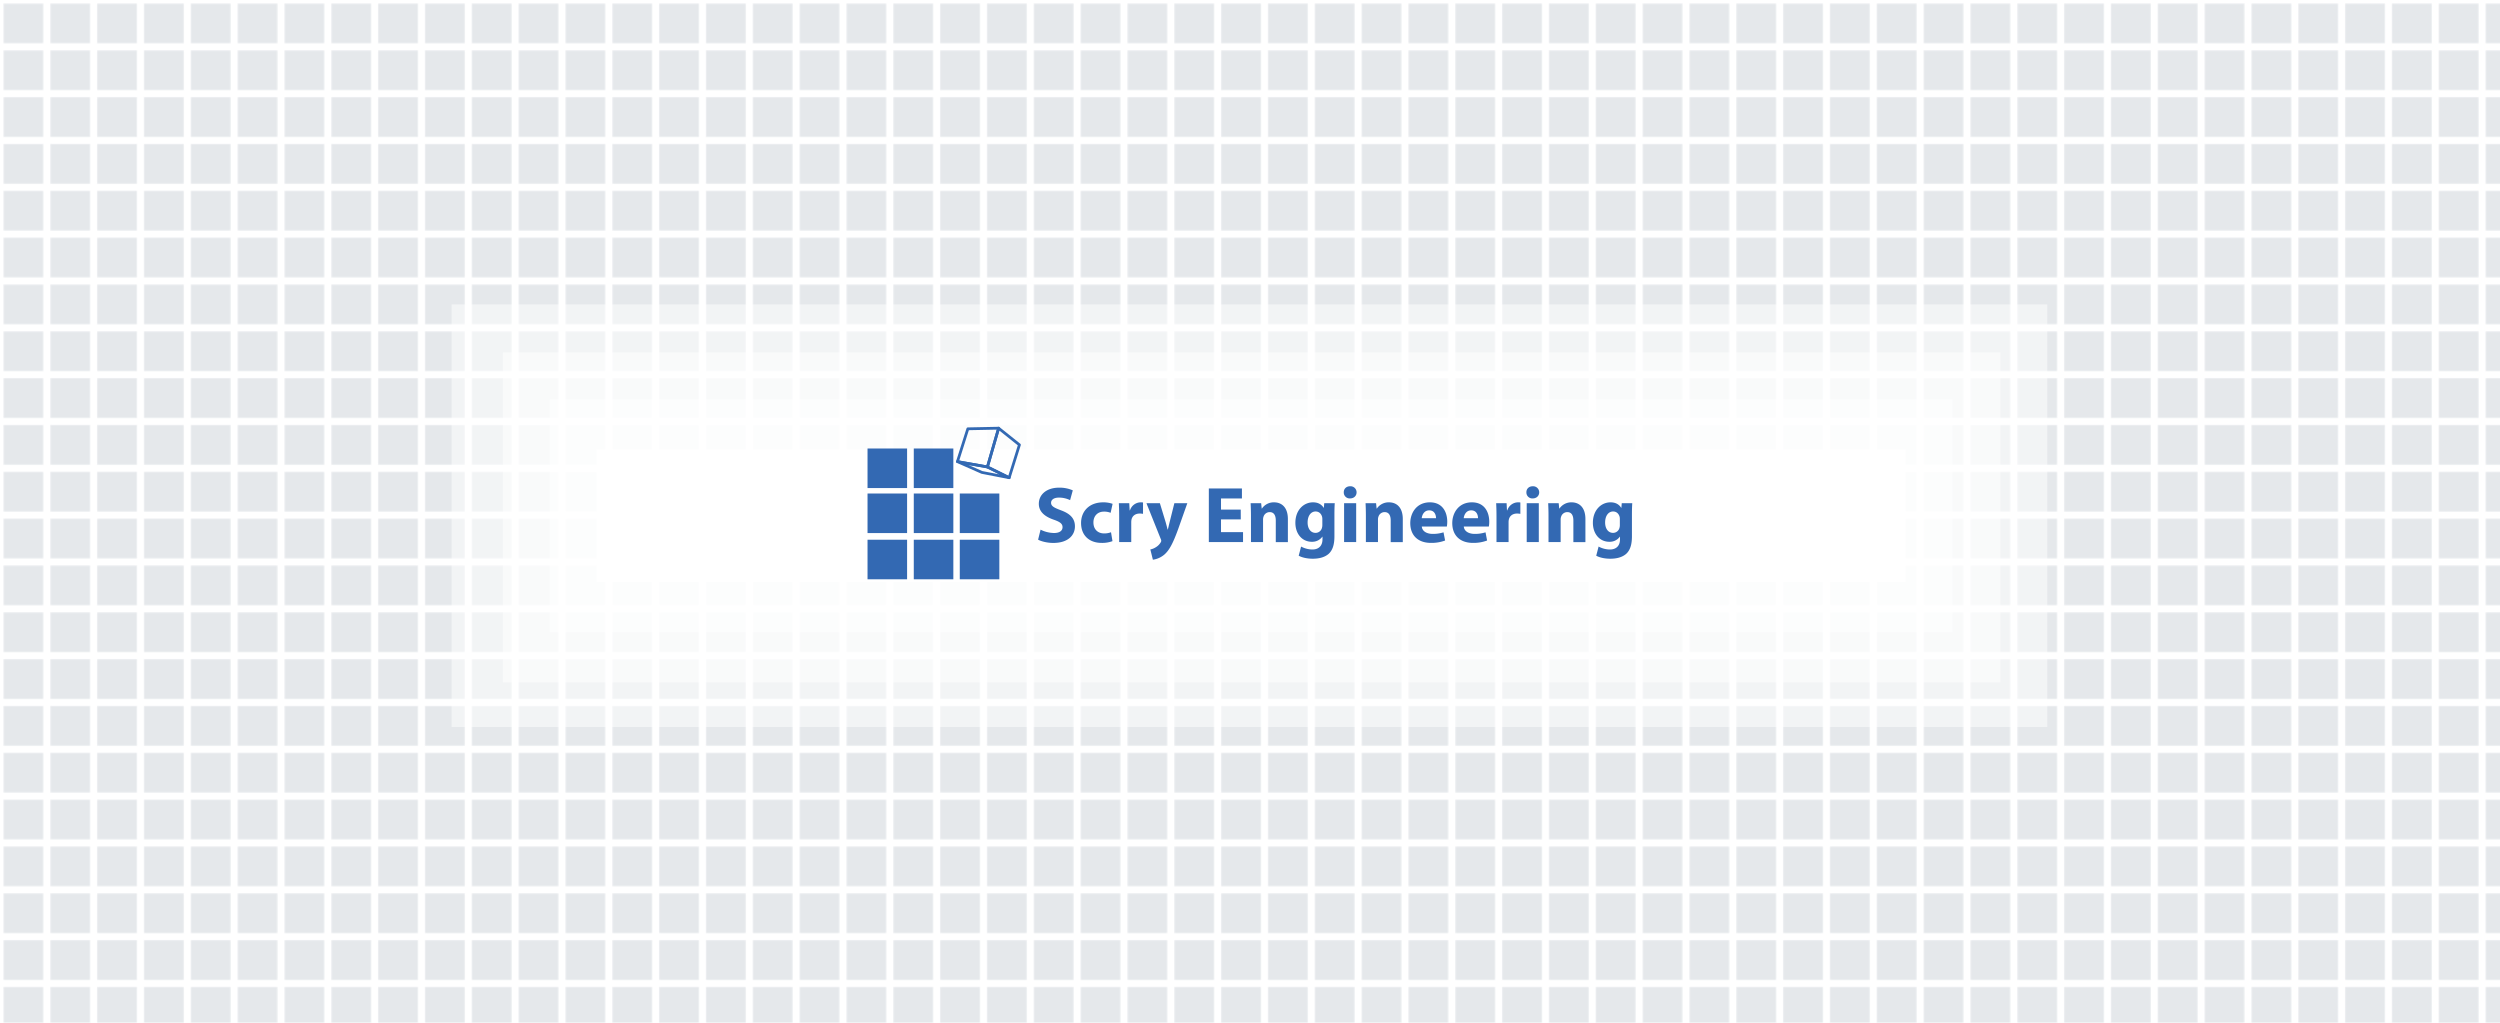 <svg id="Layer_1" data-name="Layer 1" xmlns="http://www.w3.org/2000/svg" xmlns:xlink="http://www.w3.org/1999/xlink" viewBox="0 0 2242 917"><defs><style>.cls-1,.cls-7{fill:none;}.cls-2{fill:#e5e8eb;}.cls-3,.cls-5{fill:#fff;}.cls-4{fill:url(#New_Pattern_2);}.cls-5{opacity:0.5;}.cls-6{fill:#3369b3;}.cls-7{stroke:#3369b3;stroke-linecap:round;stroke-linejoin:round;stroke-width:2.5px;}</style><pattern id="New_Pattern_2" data-name="New Pattern 2" width="41.93" height="41.93" patternUnits="userSpaceOnUse" viewBox="0 0 41.93 41.93"><rect class="cls-1" width="41.93" height="41.93"/><rect class="cls-2" x="3.23" y="3.23" width="35.48" height="35.48"/></pattern></defs><title>Background</title><rect class="cls-3" width="2242" height="917"/><rect class="cls-4" width="2242" height="917"/><rect class="cls-5" x="405" y="273" width="1431" height="379"/><rect class="cls-5" x="493" y="358" width="1258" height="209"/><rect class="cls-5" x="451" y="316" width="1343" height="296"/><rect class="cls-3" x="535" y="403" width="1174" height="119"/><rect class="cls-6" x="819.48" y="442.59" width="35.48" height="35.48" transform="translate(1674.44 920.65) rotate(180)"/><rect class="cls-6" x="778" y="442.59" width="35.48" height="35.48" transform="translate(1591.48 920.65) rotate(180)"/><rect class="cls-6" x="819.48" y="402.21" width="35.48" height="35.48" transform="translate(1674.44 839.9) rotate(180)"/><polygon class="cls-7" points="905.03 428.41 885.51 418.76 895.57 384 914.21 398.93 905.03 428.41"/><polygon class="cls-7" points="905.03 428.41 885.51 418.76 858.63 413.97 880.53 423.65 905.03 428.41"/><polygon class="cls-7" points="858.63 413.97 885.51 418.76 895.57 384 867.96 384.56 858.63 413.97"/><rect class="cls-6" x="778" y="402.21" width="35.48" height="35.48" transform="translate(1591.48 839.9) rotate(180)"/><rect class="cls-6" x="860.74" y="442.59" width="35.48" height="35.48" transform="translate(1756.95 920.65) rotate(180)"/><rect class="cls-6" x="819.48" y="484.04" width="35.48" height="35.48" transform="translate(1674.44 1003.55) rotate(180)"/><rect class="cls-6" x="778" y="484.04" width="35.48" height="35.48" transform="translate(1591.48 1003.55) rotate(180)"/><rect class="cls-6" x="860.74" y="484.04" width="35.48" height="35.48" transform="translate(1756.95 1003.55) rotate(180)"/><path class="cls-6" d="M933.19,475a27.74,27.74,0,0,0,12.06,3c5,0,7.63-2.07,7.63-5.21S950.6,468,944.82,466c-8-2.78-13.2-7.2-13.2-14.19,0-8.2,6.85-14.48,18.19-14.48a29.53,29.53,0,0,1,12.27,2.42l-2.42,8.78a22.84,22.84,0,0,0-10.06-2.28c-4.71,0-7,2.13-7,4.63,0,3.07,2.71,4.42,8.92,6.78C960,460.76,964,465.18,964,472c0,8.06-6.21,14.91-19.4,14.91-5.5,0-10.92-1.43-13.63-2.93Z"/><path class="cls-6" d="M997.67,485.3a26.53,26.53,0,0,1-9.7,1.57c-11.27,0-18.47-6.85-18.47-17.84,0-10.2,7-18.54,20-18.54a25.13,25.13,0,0,1,8.28,1.35L996,459.9a14.83,14.83,0,0,0-6.06-1.07c-5.71,0-9.42,4.07-9.35,9.77,0,6.42,4.29,9.78,9.56,9.78a16.78,16.78,0,0,0,6.21-1.07Z"/><path class="cls-6" d="M1003.66,462.75c0-5.13-.14-8.48-.28-11.48h9.34l.36,6.42h.29a10.23,10.23,0,0,1,9.41-7.2,11.33,11.33,0,0,1,2.28.14v10.2a15.64,15.64,0,0,0-2.92-.29c-4,0-6.71,2.14-7.42,5.5a13,13,0,0,0-.21,2.42v17.69h-10.85Z"/><path class="cls-6" d="M1040.18,451.27l5.21,17.12c.57,2.07,1.28,4.64,1.71,6.49h.22c.5-1.85,1.07-4.49,1.57-6.49l4.28-17.12h11.62l-8.13,23c-5,13.84-8.34,19.4-12.27,22.9a20,20,0,0,1-10.48,4.78l-2.29-9.2a13.76,13.76,0,0,0,4.71-1.86,12.54,12.54,0,0,0,4.5-4.35,2.88,2.88,0,0,0,.57-1.57,3.88,3.88,0,0,0-.5-1.78l-12.77-31.89Z"/><path class="cls-6" d="M1112.73,465.82H1095v11.42h19.76v8.91h-30.68V438.07h29.68V447H1095v10h17.69Z"/><path class="cls-6" d="M1121.86,462.4c0-4.35-.15-8.06-.29-11.13H1131l.5,4.78h.21a12.77,12.77,0,0,1,10.77-5.56c7.13,0,12.49,4.7,12.49,15v20.68h-10.85V466.82c0-4.49-1.57-7.56-5.49-7.56a5.78,5.78,0,0,0-5.49,4.07,7.33,7.33,0,0,0-.43,2.71v20.11h-10.84Z"/><path class="cls-6" d="M1197,451.27c-.14,2.21-.29,5.14-.29,10.34v19.48c0,6.7-1.35,12.2-5.28,15.69-3.85,3.28-9.06,4.28-14.19,4.28-4.57,0-9.42-.93-12.56-2.71l2.14-8.2a21.51,21.51,0,0,0,10.13,2.64c5.14,0,9.06-2.79,9.06-9.21V481.3h-.14a11.15,11.15,0,0,1-9.42,4.57c-8.63,0-14.76-7-14.76-17.05,0-11.2,7.27-18.33,15.83-18.33,4.78,0,7.78,2.06,9.56,4.92h.14l.36-4.14Zm-11.13,14.2a8.17,8.17,0,0,0-.22-2c-.78-2.86-2.85-4.78-5.84-4.78-3.93,0-7.14,3.57-7.14,9.91,0,5.21,2.57,9.28,7.14,9.28a5.89,5.89,0,0,0,5.7-4.42,9.13,9.13,0,0,0,.36-2.86Z"/><path class="cls-6" d="M1216.58,441.57c0,3-2.28,5.42-5.85,5.42a5.3,5.3,0,0,1-5.63-5.42c-.07-3.14,2.21-5.49,5.7-5.49A5.43,5.43,0,0,1,1216.58,441.57Zm-11.2,44.58V451.27h10.84v34.88Z"/><path class="cls-6" d="M1224.92,462.4c0-4.35-.14-8.06-.28-11.13h9.42l.49,4.78h.22a12.77,12.77,0,0,1,10.77-5.56c7.13,0,12.48,4.7,12.48,15v20.68h-10.84V466.82c0-4.49-1.57-7.56-5.49-7.56a5.78,5.78,0,0,0-5.49,4.07,7.33,7.33,0,0,0-.43,2.71v20.11h-10.85Z"/><path class="cls-6" d="M1275.07,472.17c.36,4.5,4.78,6.63,9.85,6.63a30.61,30.61,0,0,0,9.62-1.42l1.43,7.35a34.54,34.54,0,0,1-12.62,2.14c-11.85,0-18.62-6.85-18.62-17.77,0-8.84,5.49-18.61,17.62-18.61,11.27,0,15.55,8.77,15.55,17.4a25.86,25.86,0,0,1-.36,4.28Zm12.77-7.42c0-2.64-1.14-7.06-6.13-7.06-4.57,0-6.43,4.14-6.71,7.06Z"/><path class="cls-6" d="M1312.73,472.17c.36,4.5,4.78,6.63,9.85,6.63a30.67,30.67,0,0,0,9.63-1.42l1.42,7.35a34.51,34.51,0,0,1-12.62,2.14c-11.84,0-18.62-6.85-18.62-17.77,0-8.84,5.49-18.61,17.62-18.61,11.27,0,15.55,8.77,15.55,17.4a24.79,24.79,0,0,1-.36,4.28Zm12.77-7.42c0-2.64-1.14-7.06-6.13-7.06-4.57,0-6.42,4.14-6.71,7.06Z"/><path class="cls-6" d="M1342.05,462.75c0-5.13-.14-8.48-.29-11.48h9.35l.35,6.42h.29a10.23,10.23,0,0,1,9.42-7.2,11.38,11.38,0,0,1,2.28.14v10.2a15.76,15.76,0,0,0-2.93-.29c-4,0-6.7,2.14-7.41,5.5a12.16,12.16,0,0,0-.22,2.42v17.69h-10.84Z"/><path class="cls-6" d="M1380.35,441.57c0,3-2.28,5.42-5.85,5.42a5.3,5.3,0,0,1-5.63-5.42c-.07-3.14,2.21-5.49,5.7-5.49A5.43,5.43,0,0,1,1380.35,441.57Zm-11.2,44.58V451.27H1380v34.88Z"/><path class="cls-6" d="M1388.7,462.4c0-4.35-.15-8.06-.29-11.13h9.42l.5,4.78h.21a12.79,12.79,0,0,1,10.77-5.56c7.14,0,12.49,4.7,12.49,15v20.68H1411V466.82c0-4.49-1.57-7.56-5.49-7.56a5.78,5.78,0,0,0-5.49,4.07,7.33,7.33,0,0,0-.43,2.71v20.11H1388.7Z"/><path class="cls-6" d="M1463.81,451.27c-.14,2.21-.29,5.14-.29,10.34v19.48c0,6.7-1.35,12.2-5.27,15.69-3.86,3.28-9.06,4.28-14.2,4.28-4.57,0-9.42-.93-12.55-2.71l2.13-8.2a21.55,21.55,0,0,0,10.13,2.64c5.14,0,9.06-2.79,9.06-9.21V481.3h-.14a11.15,11.15,0,0,1-9.42,4.57c-8.63,0-14.76-7-14.76-17.05,0-11.2,7.27-18.33,15.83-18.33,4.78,0,7.78,2.06,9.56,4.92h.15l.35-4.14Zm-11.13,14.2a8.71,8.71,0,0,0-.21-2c-.79-2.86-2.86-4.78-5.85-4.78-3.93,0-7.14,3.57-7.14,9.91,0,5.21,2.57,9.28,7.14,9.28a5.89,5.89,0,0,0,5.7-4.42,9.13,9.13,0,0,0,.36-2.86Z"/></svg>